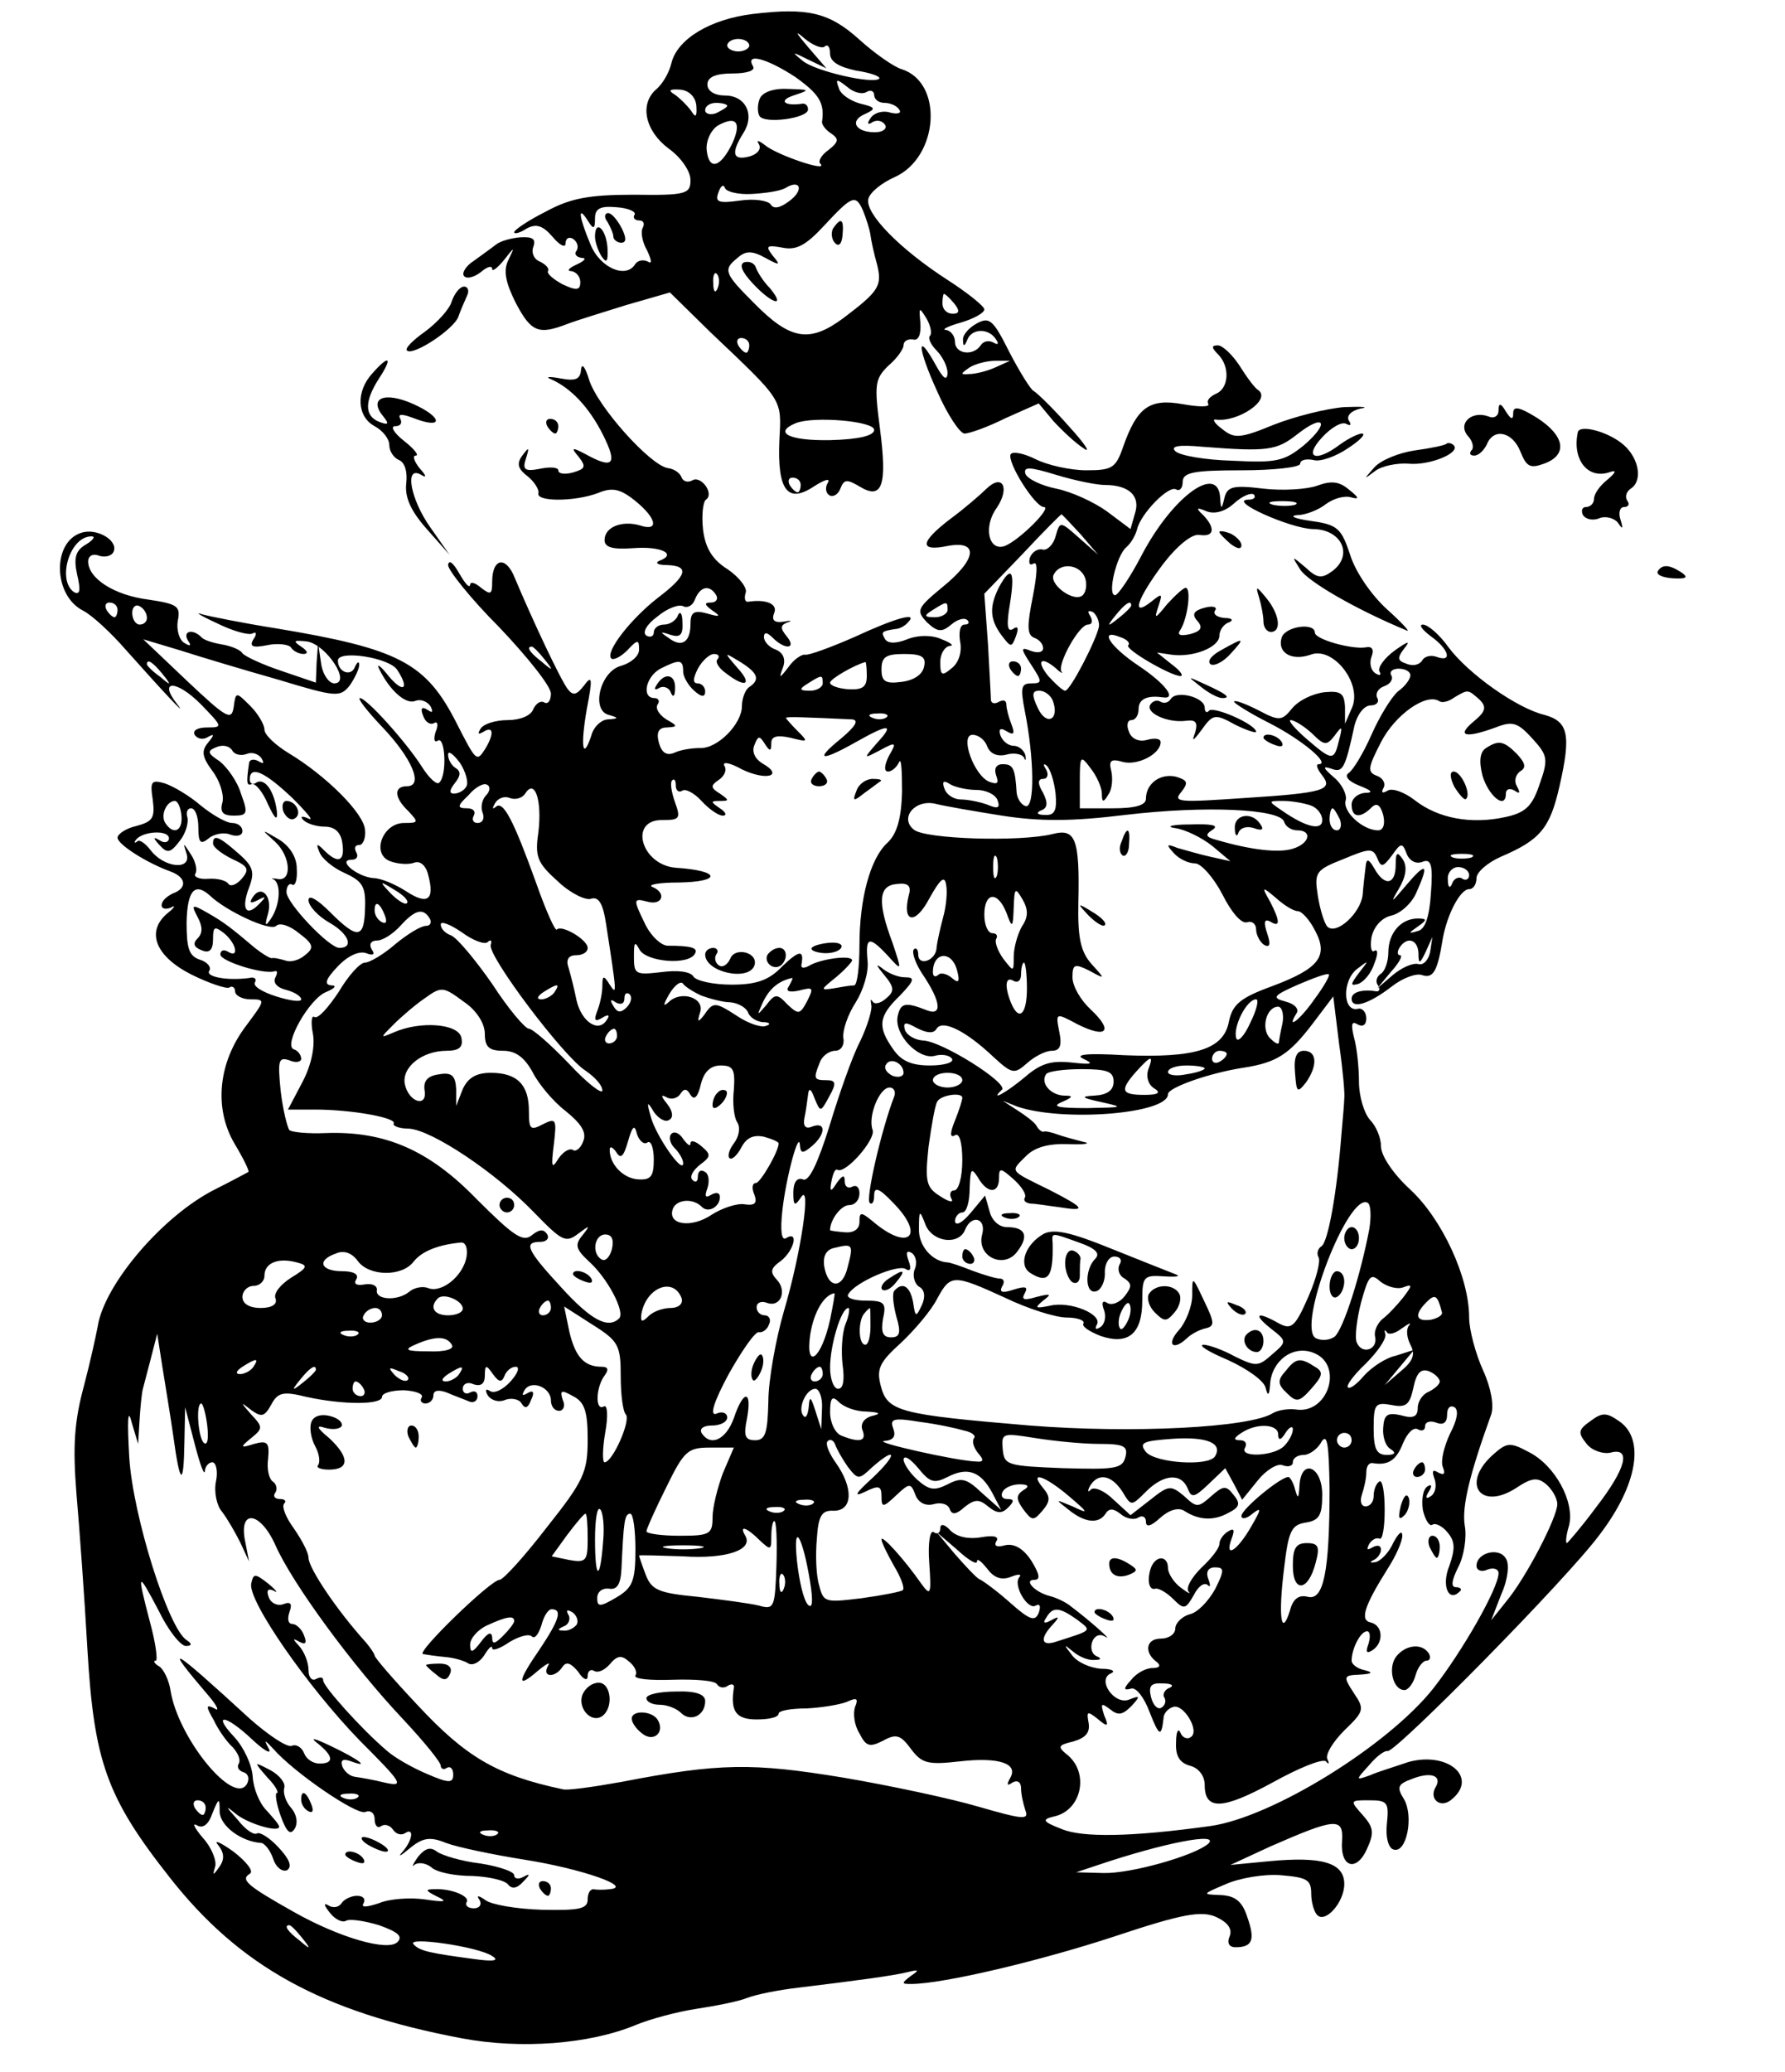 <?xml version="1.0" standalone="no"?>
<!DOCTYPE svg PUBLIC "-//W3C//DTD SVG 20010904//EN"
 "http://www.w3.org/TR/2001/REC-SVG-20010904/DTD/svg10.dtd">
<svg version="1.0" xmlns="http://www.w3.org/2000/svg"
 width="243pt" height="282pt" viewBox="0 0 243 282"
 preserveAspectRatio="xMidYMid meet">

<g transform="translate(0,282) scale(0.1,-0.1)"
fill="#000000" stroke="none">
<path d="M1025 2801 c-58 -7 -103 -34 -111 -67 -3 -13 -12 -28 -20 -35 -24
-20 -16 -57 16 -81 17 -12 30 -31 30 -43 0 -19 -6 -21 -77 -20 -62 0 -87 -5
-120 -23 -24 -12 -43 -25 -43 -28 0 -3 8 -1 17 5 13 7 22 4 35 -11 10 -12 18
-16 18 -9 0 7 5 9 10 6 6 -4 8 -11 5 -16 -4 -5 0 -9 7 -10 7 0 4 -4 -7 -9 -11
-5 -14 -9 -7 -9 6 -1 12 -7 12 -15 0 -11 -5 -12 -24 -3 -13 7 -22 15 -20 18 2
4 -3 9 -11 13 -8 3 -12 12 -9 20 4 11 -1 14 -18 13 -12 -1 -27 -5 -33 -10 -5
-4 -19 -14 -30 -22 -11 -7 -17 -17 -13 -21 4 -4 14 -1 23 6 8 7 15 9 15 4 0
-4 7 1 16 12 15 19 15 19 6 0 -7 -14 -4 -30 10 -58 21 -40 31 -44 70 -29 13 5
49 16 81 26 l59 17 55 -54 c100 -95 97 -90 94 -147 -3 -68 11 -87 47 -63 14 9
23 12 19 5 -4 -6 -3 -14 2 -17 5 -3 12 1 15 9 5 13 9 13 26 3 31 -19 38 1 28
78 -8 61 -7 68 11 86 12 10 21 23 21 28 0 6 6 9 13 8 7 -2 11 6 10 22 -2 22
-2 23 8 7 6 -10 8 -21 5 -24 -3 -3 1 -12 9 -20 8 -8 15 -22 15 -31 -1 -11 -6
-7 -16 11 -27 49 -25 23 2 -36 14 -32 31 -57 37 -57 7 0 32 9 56 21 l45 20 20
-24 c12 -13 30 -30 41 -37 11 -8 2 6 -20 30 -22 25 -44 46 -48 48 -4 2 -19 26
-33 53 -22 44 -27 48 -44 39 -11 -6 -20 -16 -19 -23 0 -9 2 -9 6 1 6 15 29 16
39 0 4 -6 3 -8 -4 -4 -6 3 -13 2 -17 -4 -10 -15 -35 -12 -35 5 0 8 -6 15 -12
16 -7 0 2 5 20 10 17 5 32 13 32 18 0 4 -22 22 -50 40 -65 42 -112 90 -108
110 2 9 18 22 36 30 60 27 67 129 9 147 -10 3 -36 21 -57 40 -41 37 -70 44
-145 35z m98 -44 c4 3 7 -1 7 -10 0 -11 12 -18 35 -23 20 -3 34 -8 32 -11 -8
-8 -87 10 -104 24 -16 13 -15 13 7 2 l25 -12 -25 29 c-17 20 -19 24 -4 11 11
-9 24 -14 27 -10z m-103 1 c0 -4 -7 -8 -15 -8 -8 0 -15 4 -15 8 0 5 7 9 15 9
8 0 15 -4 15 -9z m63 -43 c32 -23 40 -35 36 -61 0 -4 5 -11 13 -16 10 -7 10
-11 -4 -22 -10 -7 -15 -16 -11 -19 11 -12 -59 12 -75 25 -9 7 -13 8 -9 2 4 -7
-2 -14 -13 -17 -23 -6 -25 5 -8 32 16 25 3 51 -25 51 -14 0 -24 6 -24 15 0 10
11 15 34 15 20 0 32 4 28 10 -11 19 20 10 58 -15z m97 -20 c5 3 10 1 10 -4 0
-6 6 -11 14 -11 8 0 17 -4 20 -9 4 -5 -2 -7 -13 -4 -10 3 -22 -1 -26 -8 -5 -7
-4 -10 3 -5 6 3 13 2 17 -4 3 -5 -3 -10 -14 -10 -27 0 -35 16 -13 25 15 7 14
9 -7 14 -14 4 -27 13 -29 21 -5 13 -3 13 11 2 9 -8 21 -11 27 -7z m-232 -19
c1 -15 -1 -17 -7 -7 -5 7 -15 17 -22 22 -10 6 -8 8 7 7 12 -1 21 -10 22 -22z
m42 0 c0 -2 -7 -6 -15 -10 -8 -3 -15 -1 -15 4 0 6 7 10 15 10 8 0 15 -2 15 -4z
m7 -51 c-16 -33 -32 -38 -35 -9 -1 13 6 27 15 33 25 14 33 5 20 -24z m26 -69
c19 1 39 4 46 8 21 13 26 -3 5 -18 -12 -9 -21 -11 -25 -4 -4 5 -22 8 -42 5
-29 -4 -34 -2 -29 11 3 9 7 12 9 6 2 -5 18 -9 36 -8z m152 -23 c4 -10 9 -25
10 -33 1 -8 5 -26 9 -40 7 -29 3 -36 -46 -73 -46 -34 -72 -30 -122 21 -40 40
-42 45 -22 61 11 10 20 10 38 0 20 -11 21 -10 10 3 -10 13 -9 15 13 11 19 -4
32 3 57 30 38 41 43 43 53 20z m-311 -5 c-3 -4 0 -8 6 -8 6 0 8 -4 5 -10 -3
-5 -1 -19 6 -31 6 -13 7 -19 1 -15 -6 3 -13 2 -17 -3 -12 -21 -48 -6 -61 26
-16 38 -18 55 -4 33 8 -13 10 -12 10 3 0 13 7 17 29 15 16 -1 27 -6 25 -10z
m113 -100 c-3 -8 -6 -5 -6 6 -1 11 2 17 5 13 3 -3 4 -12 1 -19z m322 -21 c8
-10 7 -14 -2 -14 -8 0 -14 6 -14 14 0 7 1 13 2 13 2 0 8 -6 14 -13z m-279 -57
c0 -5 -2 -10 -4 -10 -3 0 -8 5 -11 10 -3 6 -1 10 4 10 6 0 11 -4 11 -10z m335
-30 c-11 -5 -27 -9 -35 -9 -13 -1 -13 0 0 9 8 5 24 9 35 9 l20 0 -20 -9z
m-165 -85 c0 -8 -21 -13 -60 -14 -55 -1 -78 10 -47 23 24 10 107 3 107 -9z
m-100 -75 c0 -5 -2 -10 -4 -10 -3 0 -8 5 -11 10 -3 6 -1 10 4 10 6 0 11 -4 11
-10z"/>
<path d="M1034 2685 c-3 -8 -3 -18 0 -23 7 -11 66 -3 66 9 0 5 -3 8 -7 8 -25
-4 -34 4 -13 11 24 8 23 8 -8 9 -20 1 -35 -5 -38 -14z"/>
<path d="M1134 2509 c-3 -6 -2 -15 3 -20 5 -5 9 -1 10 11 2 22 -2 25 -13 9z"/>
<path d="M1013 2463 c-7 -3 -3 -13 12 -29 25 -27 46 -34 23 -6 -9 9 -17 22
-19 28 -2 6 -9 9 -16 7z"/>
<path d="M827 2518 c4 -7 8 -16 8 -20 0 -7 14 -12 16 -5 2 9 -15 37 -23 37 -5
0 -6 -6 -1 -12z"/>
<path d="M810 2498 c0 -7 4 -19 9 -27 7 -10 9 -7 8 12 -2 26 -17 39 -17 15z"/>
<path d="M615 2410 c-3 -11 -20 -29 -36 -41 -17 -12 -28 -23 -25 -26 8 -8 64
29 70 46 3 9 9 22 12 29 3 6 1 12 -4 12 -6 0 -13 -9 -17 -20z"/>
<path d="M1658 2338 c17 -17 15 -47 -3 -54 -8 -4 -13 -9 -10 -14 2 -4 -13 -4
-35 0 -45 8 -62 -4 -81 -58 -10 -29 -15 -32 -50 -32 -22 0 -53 7 -69 15 -16 8
-31 11 -34 7 -6 -10 33 -72 45 -72 12 0 -33 -45 -53 -53 -22 -8 -30 26 -11 52
18 27 8 47 -14 26 -8 -8 -30 -27 -49 -41 -42 -32 -43 -45 -4 -37 43 8 40 -18
-7 -56 -35 -29 -36 -32 -21 -48 14 -13 20 -14 33 -3 8 7 18 10 22 6 3 -3 2 -6
-4 -6 -6 0 -8 -10 -6 -23 3 -14 -2 -29 -11 -36 -14 -12 -16 -10 -16 8 0 11 6
21 13 22 6 0 2 4 -11 9 -13 6 -32 6 -47 0 -15 -6 -26 -6 -30 0 -6 10 -5 11 14
14 5 0 13 4 17 9 15 15 -17 6 -73 -20 -32 -14 -62 -25 -67 -24 -4 1 -15 -6
-22 -16 -13 -17 -14 -17 -8 -1 4 11 0 20 -10 24 -9 3 -16 11 -16 17 0 7 4 7
12 -1 17 -17 33 -15 19 2 -9 11 -9 15 1 19 7 2 5 3 -5 1 -13 -2 -17 2 -13 12
5 12 -11 19 -36 15 -4 0 -5 5 -3 12 3 6 -8 21 -24 32 -21 13 -31 29 -34 55 -2
19 0 37 4 40 12 8 -7 34 -19 26 -6 -3 -12 -1 -14 4 -2 6 -10 12 -19 13 -24 4
-95 83 -107 120 -5 17 -10 24 -11 14 -1 -13 -7 -16 -28 -12 -16 3 -21 2 -13
-1 27 -12 52 -38 71 -76 20 -40 14 -47 -24 -26 -19 10 -20 9 -9 -4 10 -13 9
-16 -8 -21 -11 -3 -20 -2 -20 3 0 4 -11 5 -25 2 -21 -4 -24 -1 -19 14 5 16 4
16 -5 4 -8 -11 -6 -18 7 -28 9 -7 16 -18 15 -23 -4 -12 49 -12 81 0 19 8 30 6
50 -10 30 -24 34 -43 7 -34 -24 7 -48 -2 -48 -20 0 -10 11 -13 39 -11 38 3 60
-8 36 -17 -7 -3 -3 -6 10 -6 31 -1 28 -14 -13 -45 -37 -29 -71 -73 -63 -82 3
-3 13 2 22 11 14 15 16 15 16 1 0 -9 -11 -18 -24 -22 -29 -7 -42 -61 -17 -67
14 -4 13 -5 -1 -6 -9 0 -20 -10 -23 -22 -12 -36 -15 -14 -6 37 8 41 7 46 -4
31 -10 -13 -15 -14 -22 -5 -10 13 -48 94 -72 151 -12 31 -31 28 -31 -5 0 -17
-2 -18 -15 -8 -8 7 -15 9 -15 4 -1 -5 -7 2 -15 16 -8 14 -14 19 -15 11 0 -7
31 -46 70 -85 38 -40 70 -80 70 -90 0 -9 -4 -15 -9 -12 -5 3 -11 -1 -15 -9 -3
-9 -18 -15 -35 -15 -16 0 -33 -5 -37 -12 -4 -7 -3 -8 4 -4 14 9 15 -3 2 -24
-11 -17 -12 -16 -38 35 -42 83 -78 102 -247 130 -44 7 -89 16 -100 19 -11 4
-2 -2 20 -12 22 -11 44 -17 49 -14 5 3 6 -1 1 -8 -6 -10 -1 -12 19 -8 14 3 29
1 32 -3 3 -5 11 -9 17 -9 7 0 6 4 -3 10 -12 8 -10 9 8 7 26 -4 61 -57 37 -57
-7 0 -16 12 -18 28 l-4 27 -2 -27 -1 -27 -47 16 c-27 9 -50 20 -53 24 -3 5
-16 10 -28 12 -12 2 -25 6 -28 10 -12 12 -26 8 -18 -5 5 -7 3 -8 -5 -3 -7 4
-11 18 -9 30 4 20 0 23 -40 29 -47 6 -82 29 -82 52 0 7 6 11 14 8 8 -3 17 -1
20 4 9 15 -21 34 -43 27 -40 -12 -39 -85 2 -106 12 -6 38 -30 58 -53 49 -55
87 -96 70 -74 -26 33 -1 33 32 0 30 -31 31 -32 9 -32 -13 0 -20 -4 -17 -10 4
-6 12 -7 18 -3 9 5 9 3 0 -8 -9 -11 -8 -19 6 -38 10 -13 16 -32 14 -42 -4 -14
0 -19 15 -19 19 0 20 3 10 30 -5 17 -19 36 -29 44 -17 11 -17 14 -5 19 9 4 18
2 22 -4 3 -6 12 -8 20 -5 7 3 16 0 20 -6 4 -7 3 -8 -4 -4 -7 4 -13 2 -13 -3
-4 -27 -3 -31 4 -28 5 1 15 -11 22 -28 9 -19 13 -23 12 -10 -3 27 -16 47 -28
40 -5 -4 -9 -1 -9 4 0 20 20 11 58 -25 20 -20 30 -32 22 -28 -9 4 -12 3 -7 -2
5 -5 18 -9 29 -9 14 0 22 -8 24 -22 4 -26 -6 -29 -25 -10 -10 10 -11 9 -6 -3
3 -8 18 -21 34 -28 24 -11 29 -18 28 -47 -1 -43 -10 -44 -48 -6 -17 17 -29 24
-29 16 0 -8 13 -22 29 -31 26 -15 33 -34 13 -34 -14 0 -72 61 -72 76 0 8 4 13
8 10 4 -2 7 7 6 22 0 16 -10 31 -25 40 -24 14 -24 14 -4 -4 21 -20 23 -55 2
-50 -7 1 -9 1 -4 -1 10 -7 8 -35 -4 -53 -8 -12 -9 -10 -4 7 6 23 -9 40 -21 22
-5 -8 -3 -9 7 -4 11 6 12 5 2 -5 -18 -19 -25 -7 -14 22 8 21 6 29 -15 47 -26
23 -34 26 -34 13 0 -5 12 -14 26 -21 22 -10 24 -14 13 -27 -7 -8 -15 -11 -18
-7 -3 5 -16 8 -28 7 -12 -1 -20 3 -17 7 3 5 0 17 -6 26 -11 17 -11 17 -6 1 7
-23 -31 -19 -49 5 -7 9 -15 15 -18 12 -4 -3 -5 -2 -2 2 9 12 45 14 45 2 0 -5
-6 -7 -12 -3 -10 6 -10 4 -1 -6 11 -12 15 -11 28 6 8 10 12 25 10 32 -2 6 0
12 5 12 6 0 10 -12 10 -26 0 -21 3 -24 14 -15 7 6 21 9 30 5 9 -3 16 -1 16 5
0 6 -6 11 -14 11 -8 0 -27 11 -43 24 -15 13 -37 26 -49 30 -18 5 -20 3 -16
-23 3 -24 0 -29 -22 -35 -14 -3 -26 -11 -26 -16 0 -9 39 -34 72 -46 22 -8 23
-23 3 -30 -8 -4 -15 -10 -15 -16 0 -5 6 -6 13 -3 6 4 5 0 -4 -7 -31 -25 -18
-59 31 -84 24 -12 48 -20 52 -18 4 3 8 0 8 -5 0 -6 10 -11 21 -11 21 0 20 -1
-6 -36 -38 -50 -44 -112 -16 -160 12 -20 21 -38 19 -39 -2 -1 -22 -12 -46 -24
-71 -36 -150 -129 -159 -186 -2 -11 -10 -48 -19 -82 -13 -48 -15 -82 -10 -145
4 -46 11 -141 15 -213 9 -152 26 -201 112 -310 95 -121 207 -183 398 -219 80
-15 173 -8 236 18 19 8 56 18 82 22 26 4 58 10 70 15 13 5 44 11 70 14 82 10
127 16 148 21 16 4 17 3 5 -5 -13 -10 -13 -11 0 -11 44 0 178 32 278 65 93 31
118 35 138 26 15 -7 22 -16 18 -26 -4 -9 -1 -15 8 -15 23 0 27 10 16 41 -7 22
-17 29 -36 30 -26 1 -26 1 7 15 18 8 52 14 75 12 35 -3 41 -6 41 -25 0 -12 4
-25 8 -29 11 -12 37 17 37 42 0 29 -30 38 -103 31 l-52 -5 54 25 c89 39 100
40 98 8 -3 -37 20 -43 34 -11 10 22 9 29 -6 46 -18 20 -17 20 9 20 25 0 27 -3
24 -32 -2 -18 2 -33 9 -35 18 -6 28 46 14 69 -10 16 -8 20 11 27 25 10 41 5
33 -10 -11 -17 6 -31 21 -18 37 30 -5 66 -59 51 -17 -6 -41 -13 -52 -18 -20
-7 -20 -7 -1 14 10 12 21 20 25 19 10 -3 245 235 289 295 51 67 62 130 26 154
-17 12 -23 12 -39 0 -17 -12 -17 -16 -5 -31 7 -9 22 -14 32 -12 29 8 22 -21
-19 -74 -20 -27 -39 -49 -40 -49 -2 0 -1 11 3 24 8 32 -19 82 -55 100 -26 14
-30 13 -50 -5 -42 -39 -15 -75 33 -44 21 14 29 15 41 5 8 -7 15 -19 15 -27 0
-18 -43 -101 -70 -133 l-20 -25 14 36 c9 20 11 41 6 48 -9 16 -40 8 -40 -10 0
-6 7 -9 15 -5 8 3 15 1 15 -5 0 -20 -49 -106 -89 -157 -62 -78 -219 -175 -303
-187 -108 -15 -175 -16 -203 -4 -26 10 -27 13 -10 17 37 8 48 58 19 83 -15 12
-14 14 7 19 17 5 23 12 21 25 -3 16 -2 17 12 6 14 -12 16 -11 9 5 -5 16 -4 17
8 8 11 -9 17 -8 29 4 13 14 12 15 -3 9 -20 -8 -45 28 -24 36 6 3 0 6 -14 6
-15 1 -33 9 -40 19 -11 14 -11 15 1 5 8 -7 21 -13 30 -12 9 0 10 2 3 5 -7 3
-9 12 -6 20 3 8 10 11 17 7 14 -9 -21 22 -45 40 -8 7 -22 13 -30 15 -20 5 -36
22 -21 22 9 0 7 8 -4 26 -11 17 -24 24 -36 21 -11 -3 -15 -1 -12 5 5 7 -3 9
-20 6 -16 -3 -33 0 -42 9 -8 9 -14 10 -14 3 0 -6 -4 -9 -9 -5 -5 3 -8 -15 -6
-42 3 -43 2 -46 -11 -28 -23 33 -54 67 -54 60 0 -4 8 -20 17 -36 9 -15 15 -30
12 -33 -2 -2 -27 -7 -56 -11 -50 -6 -52 -6 -58 18 -4 13 -5 41 -3 63 2 32 7
39 23 38 26 0 27 31 3 65 -10 14 -15 27 -11 30 3 3 8 1 10 -5 2 -6 10 -20 17
-30 14 -18 15 -18 33 -1 34 30 35 18 1 -14 -24 -22 -27 -27 -10 -19 18 9 22 8
22 -6 0 -16 2 -16 20 1 18 17 20 17 26 1 4 -11 14 -16 25 -13 10 3 20 0 22 -7
3 -8 9 -7 20 3 14 11 20 11 32 1 12 -10 19 -10 27 -2 9 9 9 12 -1 12 -7 0 -9
5 -6 10 3 6 14 10 23 10 12 0 14 -3 5 -8 -10 -7 -10 -12 0 -26 12 -16 14 -16
26 -2 11 13 11 19 1 31 -20 24 2 17 35 -11 27 -23 28 -25 5 -14 -24 10 -24 10
-6 -4 23 -19 42 -20 51 -6 5 8 11 7 20 0 8 -7 19 -9 25 -5 5 3 10 1 10 -6 0
-8 7 -6 19 5 12 11 25 15 33 10 20 -13 40 -14 60 -3 16 8 17 13 7 25 -10 13
-14 12 -30 -2 -18 -16 -20 -16 -37 0 -18 15 -21 15 -46 -5 l-27 -21 -23 21
c-12 12 -26 18 -31 14 -4 -5 -5 -2 -1 5 11 18 29 15 44 -8 12 -20 12 -20 32 0
24 24 48 26 57 4 5 -13 9 -12 28 6 l23 22 12 -22 11 -21 21 26 c11 14 27 24
34 21 8 -3 14 -1 14 4 0 6 7 10 15 10 7 0 19 8 24 18 8 12 10 -4 11 -63 0
-114 -8 -154 -30 -148 -12 3 -20 -3 -24 -19 -12 -38 -16 -7 -8 57 6 52 10 60
30 63 18 3 22 10 22 38 0 39 -29 50 -31 12 -1 -17 -2 -19 -6 -5 -2 9 -7 17 -9
17 -11 0 -64 -44 -64 -53 0 -5 7 -4 15 3 13 10 12 6 -2 -18 -19 -33 -37 -44
-26 -15 4 11 3 14 -5 9 -7 -4 -12 -12 -12 -17 0 -6 -11 -20 -25 -33 -13 -13
-21 -27 -17 -32 4 -4 -1 -2 -10 5 -10 7 -18 20 -18 27 0 17 -16 18 -23 1 -6
-17 -3 -32 6 -29 4 1 15 -5 24 -14 15 -15 17 -14 28 5 6 12 14 18 19 14 4 -4
4 0 1 8 -4 10 0 16 9 16 13 0 13 -4 0 -30 -9 -16 -24 -32 -35 -34 -10 -3 -19
-12 -19 -19 0 -8 -9 -14 -20 -14 -20 0 -23 -19 -5 -32 6 -5 3 -8 -6 -8 -9 0
-22 -7 -29 -16 -11 -12 -11 -15 0 -12 7 2 18 -13 25 -32 13 -33 16 -35 19 -8
0 6 6 13 13 15 14 5 37 -33 24 -41 -5 -4 -12 0 -14 6 -3 7 -6 1 -6 -13 -1 -19
5 -28 19 -32 12 -3 20 -14 20 -26 0 -35 24 -34 92 3 36 20 68 33 73 29 4 -5 5
-3 2 3 -3 6 7 23 23 39 27 26 28 29 13 51 -15 23 -14 24 8 25 17 1 19 3 7 6
-10 2 -18 8 -18 13 0 16 12 40 21 40 4 0 5 -7 2 -17 -4 -11 -3 -14 5 -9 16 10
15 34 -2 38 -15 3 -9 22 23 73 11 17 20 37 20 45 0 8 -5 4 -12 -9 -6 -14 -18
-26 -25 -27 -7 -1 -8 0 -2 3 5 2 10 9 10 14 0 6 -5 7 -12 3 -7 -4 -8 -3 -4 5
4 6 10 9 14 7 4 -2 7 15 7 39 0 24 -3 41 -7 39 -5 -3 -8 -12 -8 -20 0 -8 -5
-14 -11 -14 -6 0 -8 7 -5 16 3 9 6 22 6 30 0 8 3 13 8 13 22 -4 33 4 42 27 6
14 14 22 20 19 5 -3 10 -2 10 4 0 6 7 8 15 5 10 -4 15 0 15 11 0 9 4 13 10 10
6 -4 4 -17 -6 -36 -8 -17 -13 -37 -10 -45 4 -10 2 -12 -6 -8 -8 5 -9 2 -5 -9
3 -9 1 -19 -5 -23 -7 -5 -8 -2 -3 6 5 8 4 11 -2 7 -6 -4 -8 -18 -6 -32 3 -13
9 -23 13 -20 4 3 14 -2 21 -11 10 -12 10 -22 2 -45 -11 -27 -1 -50 14 -35 4 3
1 6 -5 6 -7 0 -6 9 3 27 8 15 12 41 9 57 -4 25 6 68 36 151 4 12 0 36 -11 60
-10 22 -19 55 -19 72 0 55 -37 134 -80 174 -23 21 -40 46 -40 59 0 12 -7 28
-15 36 -8 9 -15 32 -15 52 0 20 -3 48 -7 61 -4 17 -3 22 5 17 7 -4 12 -1 12 8
0 9 -6 15 -12 13 -20 -4 -21 38 -1 54 17 13 17 13 3 -5 -12 -16 -12 -18 -1
-15 8 3 18 15 22 28 5 12 5 20 0 17 -4 -3 -6 5 -4 18 3 15 14 27 27 30 13 3
28 17 34 31 18 40 14 43 -14 10 -20 -24 -22 -25 -10 -5 10 17 12 30 6 40 -8
12 -10 10 -10 -7 0 -27 -15 -30 -29 -5 -8 14 -11 14 -12 2 -1 -8 -3 -25 -4
-38 -3 -25 -36 -55 -48 -43 -4 4 -10 23 -13 42 -5 32 -3 35 35 50 36 15 40 15
46 1 5 -13 8 -12 20 4 12 17 14 18 20 2 4 -10 13 -14 21 -11 12 5 15 -3 12
-42 -2 -33 -8 -50 -18 -52 -13 -4 -13 -3 0 6 13 9 13 11 0 11 -23 0 -40 -20
-40 -46 0 -13 -5 -26 -10 -29 -6 -4 -8 -11 -4 -16 3 -5 2 -9 -3 -8 -18 3 -33
-1 -33 -10 0 -15 24 -7 54 16 15 12 34 19 42 16 15 -5 21 5 28 49 6 34 24 68
36 68 6 0 10 7 10 15 0 8 15 21 33 29 54 23 67 39 80 96 16 70 12 88 -20 97
-38 9 -104 56 -131 92 -12 17 -28 31 -35 31 -6 0 -1 -7 11 -16 24 -17 30 -36
8 -28 -8 3 -17 1 -20 -5 -4 -6 -13 -8 -22 -4 -12 4 -12 8 -2 21 9 11 4 9 -13
-3 -15 -11 -24 -24 -21 -29 3 -5 0 -6 -6 -2 -6 4 -8 14 -5 22 4 10 1 15 -8 13
-19 -3 -69 11 -69 20 0 14 -39 9 -45 -6 -7 -21 13 -33 39 -24 30 12 70 -38 57
-71 l-10 -23 0 23 c-1 19 -6 22 -28 20 -16 -2 -35 -11 -44 -22 -14 -17 -17
-18 -47 -2 -18 9 -32 14 -32 11 0 -2 22 -16 48 -29 45 -23 84 -56 67 -56 -4 0
-2 -6 4 -14 17 -21 5 -25 -105 -32 -88 -6 -98 -6 -86 8 10 13 9 16 -7 21 -21
5 -41 -9 -41 -30 0 -9 -15 -13 -45 -13 l-45 0 0 37 c0 35 1 36 15 17 8 -10 15
-26 15 -34 0 -12 2 -13 9 -1 5 7 6 21 4 31 -4 15 -1 18 16 13 20 -5 51 11 51
27 0 5 -8 6 -19 3 -11 -3 -21 2 -24 11 -4 9 -2 16 3 16 6 0 10 7 10 15 0 14
12 19 33 16 20 -3 3 19 -33 43 -39 26 -55 51 -25 39 9 -3 14 -8 11 -11 -6 -5
58 -42 71 -42 5 0 -1 8 -12 16 l-20 16 20 -3 c29 -4 65 10 65 26 0 7 6 16 13
18 7 3 4 6 -6 6 -10 1 -16 5 -13 10 4 5 -3 7 -14 4 -15 -4 -18 -9 -10 -18 8
-9 5 -14 -10 -18 -14 -3 -18 -1 -13 6 10 16 15 57 7 57 -3 0 -14 -10 -25 -22
-17 -21 -18 -21 -12 -3 6 18 5 18 -10 6 -28 -22 -19 4 16 51 20 26 40 42 50
40 20 -3 22 9 5 27 -11 10 -9 11 5 5 11 -4 25 0 37 11 11 10 23 15 27 12 3 -4
0 -7 -8 -7 -28 -1 57 -39 88 -40 39 0 56 -35 27 -57 -15 -11 -21 -10 -37 5
-19 16 -19 16 -7 -3 10 -16 75 -54 145 -83 6 -3 -7 11 -27 29 -21 19 -43 51
-50 74 -12 36 -17 41 -53 46 -22 3 -31 7 -19 8 11 0 29 7 39 15 11 8 26 12 35
9 11 -3 10 0 -4 11 -13 11 -24 12 -43 5 -14 -5 -47 -7 -73 -4 -41 5 -49 3 -53
-12 -4 -17 -5 -17 -6 0 -3 46 -64 2 -106 -77 -16 -31 -33 -56 -37 -56 -11 0 2
54 15 65 7 6 13 17 15 25 5 21 43 60 53 54 5 -3 9 2 9 10 0 13 14 16 80 16 44
0 80 4 80 9 0 5 8 7 18 5 9 -3 31 5 47 16 17 11 25 20 19 20 -5 0 -19 -7 -30
-15 -33 -25 -50 -18 -24 10 12 13 27 22 33 18 6 -3 7 -1 3 5 -3 6 3 13 16 16
13 2 3 3 -22 2 -25 -2 -68 -13 -96 -24 -46 -19 -54 -19 -70 -6 -11 8 -14 14
-9 13 30 -4 76 27 58 40 -5 3 -16 18 -26 34 -10 15 -23 27 -29 27 -9 0 -9 -3
0 -12z m117 -124 c-27 -22 -38 -24 -97 -21 -37 1 -72 7 -78 13 -7 7 5 9 37 6
89 -7 101 -5 129 17 37 29 45 16 9 -15z m-271 -54 c33 0 49 -15 41 -39 l-6
-21 -32 24 c-18 13 -49 27 -69 31 -20 4 -39 13 -42 20 -3 10 5 10 41 -1 26 -8
56 -14 67 -14z m259 -27 c-7 -2 -21 -2 -30 0 -10 3 -4 5 12 5 17 0 24 -2 18
-5z m-292 -40 l24 -28 -26 23 c-26 23 -26 23 -32 2 -3 -11 -11 -19 -17 -18 -7
2 -15 -3 -18 -11 -2 -8 0 -11 5 -8 6 4 5 -14 -1 -45 -8 -40 -8 -52 2 -56 6 -2
12 -8 12 -14 0 -6 -7 -7 -16 -4 -15 6 -15 4 0 -19 15 -23 15 -25 0 -25 -14 0
-15 -6 -9 -37 13 -65 14 -134 1 -130 -6 2 -11 10 -12 18 -2 34 -5 39 -19 39
-9 0 -12 -6 -9 -15 4 -11 2 -13 -9 -9 -21 8 -41 64 -23 64 8 0 17 -7 20 -16 4
-10 14 -14 26 -11 10 3 21 1 24 -4 2 -5 3 -4 2 3 -2 7 -9 13 -16 13 -7 0 -15
6 -18 14 -3 9 0 11 8 6 10 -6 12 -4 7 9 -4 10 -7 22 -7 27 0 6 -4 7 -10 4 -5
-3 -10 -3 -11 2 0 4 -2 39 -4 76 l-5 69 52 54 c28 30 52 54 53 54 1 0 12 -12
26 -27z m-1354 -14 c-14 -8 -17 -18 -12 -41 5 -21 4 -28 -4 -24 -24 16 -6 77
24 76 5 0 2 -5 -8 -11z m1360 -45 c3 -8 2 -19 -3 -24 -12 -11 -48 16 -39 29 9
16 35 13 42 -5z m-502 -24 c3 -5 0 -10 -7 -10 -10 0 -9 -3 2 -11 12 -8 10 -9
-7 -4 -18 5 -23 2 -23 -14 0 -25 -12 -33 -30 -19 -12 8 -12 9 3 4 13 -4 17 0
16 17 0 12 -3 16 -6 10 -2 -7 -11 -13 -19 -13 -8 0 -14 -5 -14 -11 0 -5 -5 -7
-10 -4 -6 4 0 15 15 26 13 11 29 17 35 14 6 -3 13 1 16 9 7 18 20 21 29 6z
m-815 -20 c0 -5 -2 -10 -4 -10 -3 0 -8 5 -11 10 -3 6 -1 10 4 10 6 0 11 -4 11
-10z m40 -11 c0 -5 -4 -9 -10 -9 -5 0 -10 7 -10 16 0 8 5 12 10 9 6 -3 10 -10
10 -16z m1090 11 c0 -5 -8 -10 -17 -10 -15 0 -16 2 -3 10 19 12 20 12 20 0z
m250 6 c0 -2 -8 -10 -17 -17 -16 -13 -17 -12 -4 4 13 16 21 21 21 13z m-44
-29 c-4 -19 -39 -87 -46 -87 -3 0 -13 9 -23 20 -17 21 -10 28 11 10 6 -6 10
-7 7 -4 -6 10 24 64 36 64 6 0 7 5 3 12 -4 6 -3 8 4 5 5 -4 9 -13 8 -20z
m-1117 -72 c79 -24 84 -24 97 -8 7 10 13 23 13 28 0 6 -3 4 -6 -3 -5 -13 -23
-7 -23 9 0 15 71 4 81 -13 17 -26 8 -32 -12 -8 -11 14 -17 18 -13 10 14 -29
36 -49 49 -44 7 3 16 0 21 -7 4 -8 3 -10 -4 -5 -8 5 -10 2 -6 -8 3 -9 10 -13
15 -10 5 3 6 -3 2 -12 -3 -10 -2 -15 3 -12 10 7 13 -47 2 -57 -3 -4 -14 6 -24
22 -21 33 -75 93 -84 93 -4 0 10 -18 30 -39 41 -43 57 -81 34 -81 -18 0 -18
-15 2 -34 14 -15 14 -16 -6 -16 -29 0 -45 -42 -19 -52 11 -4 25 -5 33 -2 8 3
16 -4 19 -17 9 -34 -1 -41 -30 -22 -14 9 -34 18 -45 18 -22 2 -50 25 -29 25 7
0 9 5 6 10 -3 6 -2 10 4 10 5 0 9 9 8 20 -1 23 -54 75 -104 105 -18 11 -33 25
-33 32 0 7 -9 22 -19 32 -20 20 -20 20 -23 -2 -3 -18 -10 -14 -63 36 l-60 57
50 -15 c28 -9 88 -27 134 -40z m362 28 c13 -16 12 -17 -3 -4 -17 13 -22 21
-14 21 2 0 10 -8 17 -17z m236 0 c-4 -3 1 -12 11 -19 27 -21 37 -16 16 7 -19
22 -19 22 4 8 24 -15 27 -24 12 -34 -5 -3 -10 -15 -10 -26 0 -24 -33 -58 -57
-57 -10 0 -25 -2 -34 -6 -11 -5 -18 -1 -22 13 -4 15 0 21 11 21 15 1 15 2 -1
11 -9 6 -15 14 -12 20 4 5 1 9 -4 9 -18 0 -12 29 8 40 26 13 31 13 31 -4 0 -7
7 -19 15 -26 10 -9 15 -9 15 -1 0 6 -5 11 -10 11 -7 0 -7 6 0 20 6 11 16 20
22 20 6 0 8 -3 5 -7z m281 -10 c-2 -11 -14 -19 -31 -21 -22 -3 -27 1 -27 17 0
17 6 21 31 21 24 0 30 -4 27 -17z m-1037 -10 c13 -16 12 -17 -3 -4 -10 7 -18
15 -18 17 0 8 8 3 21 -13z m959 -3 c0 -15 -6 -19 -25 -18 -14 1 -25 5 -25 9 0
5 33 24 48 28 1 1 2 -8 2 -19z m740 1 c0 -5 -7 -15 -17 -22 -9 -8 -25 -34 -36
-59 -11 -25 -25 -48 -31 -52 -6 -4 -1 -11 14 -17 18 -7 20 -10 8 -10 -10 -1
-18 -8 -18 -16 0 -18 12 -19 27 -4 7 7 12 4 16 -10 3 -13 0 -21 -7 -21 -21 0
-49 26 -44 41 2 7 -5 22 -16 31 -15 13 -16 16 -4 12 16 -6 19 -1 32 59 4 15
13 27 22 27 8 0 12 5 9 10 -3 6 1 13 9 16 9 3 13 10 10 15 -3 5 2 9 10 9 9 0
16 -4 16 -9z m-800 -11 c0 -5 -8 -10 -17 -10 -15 0 -16 2 -3 10 19 12 20 12
20 0z m313 -23 c10 -26 -8 -36 -20 -11 -9 19 -8 24 2 24 7 0 15 -6 18 -13z
m581 1 c10 -10 9 -16 -8 -30 -24 -20 -11 -23 30 -8 23 9 30 7 50 -15 21 -23
22 -28 10 -62 -10 -30 -19 -39 -47 -45 -46 -10 -91 -2 -123 23 -14 11 -31 17
-37 13 -7 -4 -9 -3 -6 3 4 6 0 14 -8 17 -14 5 -13 11 5 46 19 37 61 67 79 56
4 -3 13 -1 21 5 19 11 18 11 34 -3z m-854 -27 c10 -1 4 -10 -15 -26 -37 -30
-28 -32 20 -5 46 26 53 25 29 -1 -19 -22 -19 -22 4 -10 22 12 23 11 12 -8 -6
-12 -7 -21 -1 -21 5 0 12 6 15 13 3 6 4 -12 4 -41 -1 -36 -7 -57 -20 -69 -23
-21 -38 -75 -38 -140 0 -29 -3 -53 -7 -54 -5 0 -17 -2 -28 -4 -19 -3 -18 -2 3
15 12 10 22 21 22 23 0 8 -43 2 -58 -7 -7 -4 -12 -4 -11 1 4 21 -3 20 -26 -2
-18 -19 -35 -25 -69 -25 -25 0 -48 5 -52 11 -4 7 -22 9 -44 6 -35 -4 -37 -3
-37 21 0 20 1 22 8 9 10 -16 66 -21 75 -5 5 8 -5 11 -37 11 -9 0 -24 14 -32
32 -15 31 -15 33 4 28 21 -6 27 12 7 20 -7 3 9 6 36 6 59 1 57 16 -3 20 -48 3
-66 66 -19 65 23 0 25 2 17 24 -5 14 -7 27 -4 30 3 3 5 0 5 -7 0 -7 4 -10 9
-7 4 3 16 -3 26 -14 10 -11 23 -20 29 -20 6 0 4 5 -4 10 -13 9 -13 10 0 10 13
0 13 1 0 10 -13 8 -13 11 -1 19 7 5 11 13 7 19 -3 6 8 4 24 -5 33 -16 58 -9
28 8 -10 6 -15 16 -11 25 5 13 7 13 14 2 7 -11 9 -11 9 1 0 9 8 11 26 7 24 -6
25 -6 10 9 -9 9 -16 17 -16 18 0 2 24 1 90 -2z m47 3 c-3 -3 -12 -4 -19 -1 -8
3 -5 6 6 6 11 1 17 -2 13 -5z m579 -22 c17 -17 20 -17 31 -3 10 14 11 13 6 -6
-7 -29 -9 -29 -45 2 -16 14 -25 25 -21 25 5 0 18 -8 29 -18z m-1151 -72 c-3
-6 -11 -10 -17 -10 -7 0 -6 5 1 14 8 10 9 16 1 21 -5 3 -10 11 -10 18 0 6 7 1
16 -11 8 -12 12 -27 9 -32z m802 -10 c2 -23 -1 -30 -15 -29 -10 0 -12 3 -5 6
9 3 10 10 3 24 -8 13 -7 19 0 19 6 0 8 6 4 13 -4 6 -4 9 1 5 5 -5 10 -21 12
-38z m-775 -2 c-6 -6 -8 -17 -5 -24 3 -8 0 -14 -7 -14 -6 0 -8 5 -5 10 3 6 -1
10 -9 10 -14 0 -14 3 2 18 9 11 21 17 25 14 5 -2 4 -9 -1 -14z m667 7 c13 0
26 -6 29 -14 4 -11 0 -12 -14 -6 -11 4 -27 7 -36 7 -9 0 -19 6 -22 14 -4 10
-2 13 7 7 6 -4 23 -8 36 -8z m-596 -57 c-5 -34 -2 -42 27 -68 17 -16 38 -26
45 -23 10 3 16 -7 20 -34 15 -97 15 -98 5 -83 -8 13 -10 13 -10 -2 0 -9 -3
-24 -7 -34 -5 -13 -3 -15 7 -9 8 5 11 4 6 -3 -11 -18 -34 -3 -41 26 -3 15 -8
35 -11 45 -4 11 0 17 10 17 9 0 16 4 16 10 0 11 -35 32 -42 25 -2 -3 -15 26
-28 63 -31 86 -45 113 -55 104 -5 -4 -5 -2 -1 5 4 7 13 10 20 7 8 -3 17 0 21
6 13 21 23 -9 18 -52z m-486 22 c2 -21 -11 -27 -22 -10 -7 11 2 30 13 30 4 0
8 -9 9 -20z m1117 0 c51 -8 95 -8 168 1 110 13 210 8 216 -9 2 -7 10 -12 18
-12 21 0 17 -18 -6 -25 -19 -6 -56 -2 -104 12 -15 4 -16 7 -5 14 9 6 -2 8 -31
7 -25 0 -34 -3 -20 -5 14 -2 36 -13 50 -24 l25 -21 -27 6 c-14 3 -34 9 -45 12
-15 6 -16 5 -5 -7 7 -8 20 -14 29 -14 8 0 25 -19 37 -42 12 -24 26 -41 34 -38
6 2 12 -2 12 -10 0 -7 5 -17 11 -21 8 -4 9 1 4 16 -5 15 -4 20 4 16 14 -9 14
0 0 27 -12 21 -11 21 8 5 11 -10 24 -18 30 -18 5 0 16 -12 23 -26 19 -35 6
-52 -58 -76 -44 -16 -54 -25 -59 -48 -7 -38 -45 -50 -143 -46 -50 3 -68 1 -55
-5 15 -7 11 -8 -16 -5 -28 3 -42 -1 -64 -20 -25 -21 -49 -34 -31 -17 9 9 -83
67 -108 67 -11 1 -21 7 -24 14 -3 11 0 12 16 3 14 -7 23 -8 27 -1 8 13 40 -3
77 -38 26 -24 29 -24 46 -9 10 9 25 17 34 17 11 0 14 7 10 26 -5 26 -5 26 25
10 40 -20 49 -9 18 20 -14 13 -25 32 -25 44 0 18 3 19 23 9 22 -12 22 -12 3 9
-15 17 -19 36 -18 84 2 87 -4 101 -35 93 -44 -11 -174 -7 -189 6 -20 16 2 42
30 35 12 -3 52 -10 90 -16z m420 14 c9 -3 16 -12 16 -20 0 -15 -22 -10 -55 13
-19 13 -19 13 2 13 12 0 28 -3 37 -6z m40 -19 c3 -8 1 -15 -4 -15 -6 0 -10 7
-10 15 0 8 2 15 4 15 2 0 6 -7 10 -15z m-467 -77 c-3 -7 -5 -2 -5 12 0 14 2
19 5 13 2 -7 2 -19 0 -25z m646 25 c-7 -2 -19 -2 -25 0 -7 3 -2 5 12 5 14 0
19 -2 13 -5z m-3 -24 c0 -5 -4 -8 -9 -5 -5 4 -12 0 -14 -6 -3 -8 -6 -6 -6 5
-1 9 6 17 14 17 8 0 15 -5 15 -11z m-716 -57 c-4 -15 -8 -33 -9 -41 0 -18 -25
-27 -25 -10 0 7 -3 10 -6 7 -3 -4 2 -19 12 -34 25 -37 27 -57 6 -49 -30 12
-36 10 -40 -8 -5 -25 28 -59 50 -54 10 3 21 1 24 -4 3 -5 -11 -9 -30 -9 -25 0
-39 6 -50 22 -22 31 -20 45 9 73 20 21 21 25 7 25 -10 0 -24 6 -32 13 -8 6 -7
3 3 -9 15 -18 15 -23 3 -33 -8 -7 -16 -8 -18 -4 -3 4 -3 3 -2 -4 2 -6 -5 -29
-15 -50 -11 -21 -29 -73 -42 -116 -16 -51 -28 -76 -36 -72 -8 3 -13 -4 -13
-18 0 -18 2 -19 10 -7 15 24 1 -74 -23 -155 -11 -38 -21 -94 -21 -122 -1 -43
-4 -53 -18 -53 -14 0 -16 6 -11 30 7 39 -5 39 -18 0 -11 -30 -32 -39 -44 -20
-3 6 3 10 14 10 12 0 21 5 21 11 0 6 -7 9 -15 5 -9 -3 -4 15 17 54 18 32 36
58 41 57 5 -1 12 4 14 11 3 6 0 12 -6 12 -6 0 -11 5 -11 11 0 6 6 9 14 6 19
-7 28 17 13 32 -9 10 -8 15 6 25 18 14 25 42 7 31 -6 -4 -8 10 -5 37 5 46 23
112 24 89 1 -11 4 -11 16 -1 19 16 20 34 1 27 -9 -4 -13 0 -11 11 2 9 4 24 5
32 1 10 4 9 9 -5 8 -19 8 -19 20 3 10 18 9 22 -4 22 -17 0 -18 2 -9 24 3 9 13
16 21 16 8 0 13 8 11 18 -1 10 6 31 17 48 10 16 18 41 16 57 -3 32 2 34 28 6
19 -21 19 -21 6 18 -21 56 -19 78 6 80 16 2 20 -3 16 -16 -9 -37 9 -40 28 -4
15 27 21 32 23 19 2 -10 0 -30 -4 -44z m-730 19 c-2 -3 -12 3 -22 13 -16 17
-16 18 5 5 12 -7 20 -15 17 -18z m-268 10 c22 -21 82 -49 90 -41 5 5 19 0 31
-10 20 -15 21 -20 8 -30 -8 -7 -20 -10 -27 -7 -7 2 -15 4 -18 3 -3 0 -13 6
-23 14 -32 27 -42 35 -65 48 -21 12 -22 11 -13 -6 7 -13 7 -22 0 -29 -7 -7 -5
-12 5 -16 11 -5 16 0 16 15 0 17 2 18 15 8 17 -14 21 -35 5 -25 -5 3 -10 2
-10 -4 0 -9 57 -27 73 -23 5 2 5 -2 2 -8 -4 -7 2 -14 14 -17 12 -3 21 -9 21
-13 0 -4 -15 -2 -34 4 -19 6 -32 14 -29 19 3 5 -1 8 -8 6 -31 -4 -60 2 -54 10
3 5 -3 12 -13 15 -15 5 -18 16 -18 51 1 43 11 55 32 36z m1105 -42 c-6 -11
-11 -29 -11 -41 0 -21 0 -21 -14 -3 -8 11 -12 23 -10 27 3 5 0 8 -5 8 -6 0
-11 11 -11 25 0 31 18 33 30 3 8 -22 9 -21 10 7 1 27 2 28 12 11 8 -14 8 -24
-1 -37z m-867 15 c3 -8 2 -12 -4 -9 -6 3 -10 10 -10 16 0 14 7 11 14 -7z m61
-4 c3 -5 1 -10 -5 -10 -7 0 -25 -11 -42 -25 -16 -14 -35 -25 -41 -25 -7 0 -23
-18 -36 -40 -14 -21 -28 -37 -33 -34 -4 3 -5 -8 -2 -23 3 -17 -2 -42 -14 -65
l-20 -38 37 0 c49 0 111 -11 107 -19 -2 -3 7 -7 21 -7 31 -2 117 -59 170 -114
38 -39 43 -42 60 -29 16 12 17 12 6 -2 -11 -13 -9 -19 8 -35 26 -23 50 -69 42
-78 -15 -15 -38 -3 -79 42 -47 51 -52 62 -28 62 8 0 12 5 9 10 -5 8 -11 7 -21
-1 -12 -10 -25 -1 -75 49 -65 67 -125 93 -206 90 -23 -1 -45 1 -49 4 -3 4 -9
28 -12 54 -4 41 -3 46 12 41 9 -4 16 -2 16 2 0 5 -4 11 -10 13 -15 5 21 69 44
78 12 5 15 9 7 9 -10 1 -8 8 8 25 14 15 29 22 39 19 10 -4 13 -2 8 5 -4 7 -1
12 7 12 8 0 22 9 32 20 20 22 31 25 40 10z m79 -32 c4 4 6 2 4 -4 -4 -15 99
-152 129 -171 13 -9 23 -20 23 -27 0 -6 -21 10 -46 37 -25 26 -49 47 -54 47
-5 0 -28 27 -50 61 -23 33 -48 63 -56 66 -8 3 -14 9 -14 15 0 5 13 0 29 -11
15 -11 31 -17 35 -13z m1267 -15 c0 -16 2 -15 10 2 l9 20 -3 -20 c-2 -11 -9
-19 -16 -17 -8 2 -23 -5 -35 -15 l-21 -18 19 23 c11 12 16 22 12 22 -4 0 -4 5
-1 10 10 16 25 12 26 -7z m-628 -24 c4 -15 2 -18 -7 -10 -7 6 -16 8 -19 4 -4
-3 -7 -2 -7 4 0 28 26 30 33 2z m95 -24 c0 -36 -11 -46 -22 -19 -9 23 -7 36 4
29 6 -3 10 1 10 9 0 9 2 16 4 16 2 0 4 -16 4 -35z m392 -14 c-20 -29 -40 -44
-25 -20 4 6 -3 13 -15 16 -19 5 -17 8 17 23 21 9 40 16 42 14 2 -1 -7 -17 -19
-33z m-835 4 c11 -4 29 -9 39 -9 11 -1 21 -7 24 -13 2 -7 11 -13 20 -14 10 0
12 -3 5 -5 -6 -3 -24 3 -39 13 -31 20 -33 20 -46 1 -8 -10 -9 -9 -5 4 7 20
-26 31 -43 14 -8 -7 -7 -3 1 11 7 12 16 19 19 14 3 -4 14 -11 25 -16z m119 13
c-5 -7 0 -9 14 -6 19 5 20 4 11 -14 -10 -19 -12 -19 -27 -5 -14 15 -17 15 -29
-1 -13 -15 -13 -15 -4 5 9 18 21 28 39 32 2 1 0 -4 -4 -11z m-414 -65 c0 -18
6 -23 25 -23 17 0 29 -9 40 -29 8 -16 28 -40 45 -53 21 -17 29 -29 24 -41 -3
-9 -10 -15 -14 -12 -5 3 -14 -3 -20 -12 -9 -15 -10 -11 -6 20 4 34 3 36 -15
27 -17 -9 -19 -7 -19 18 0 36 -16 52 -52 52 -20 0 -31 -7 -38 -22 l-9 -23 0
23 c-1 18 -6 23 -23 20 -16 -2 -22 -9 -20 -22 4 -24 -22 -16 -27 9 -4 23 24
45 57 45 17 0 23 5 20 18 -4 19 -56 23 -92 7 -19 -8 -19 -8 0 11 11 11 31 28
43 36 22 16 25 15 52 -5 18 -12 29 -30 29 -44z m95 57 c-3 -5 -12 -10 -18 -10
-7 0 -6 4 3 10 19 12 23 12 15 0z m98 -21 c-8 -8 -13 -7 -18 2 -5 8 -4 10 3 5
7 -4 12 -2 12 5 0 7 3 9 7 6 4 -4 2 -12 -4 -18z m849 -21 c-8 -18 -17 -27 -19
-21 -5 15 14 53 27 53 4 0 1 -14 -8 -32z m128 -103 c0 -5 -2 -28 -4 -50 -6
-78 -18 -145 -27 -151 -5 -3 -7 -10 -4 -15 3 -5 -3 -29 -14 -54 -18 -41 -23
-45 -40 -36 -30 17 -36 13 -11 -7 22 -17 22 -18 2 -35 -19 -17 -22 -17 -51 -3
-16 9 -36 16 -43 16 -7 -1 8 -10 34 -21 26 -12 49 -28 51 -38 3 -12 5 -10 6 5
2 32 31 54 59 43 42 -16 20 -85 -25 -77 -10 1 -23 -1 -30 -5 -31 -20 -192 -28
-331 -17 -178 15 -194 19 -203 54 -6 23 -2 32 28 59 19 18 41 44 49 60 18 33
22 33 92 1 31 -15 69 -27 84 -27 15 0 25 -4 23 -8 -3 -4 8 -11 23 -17 38 -13
57 3 57 48 0 33 2 35 30 33 17 -1 23 0 15 3 -8 3 -48 19 -88 35 -54 22 -77 27
-91 20 -25 -14 -35 -42 -19 -53 25 -16 32 -6 31 40 -1 15 -3 15 36 1 23 -8 29
-15 22 -22 -15 -15 -14 -50 2 -44 6 2 12 14 11 26 0 12 6 21 13 21 8 0 11 -5
7 -11 -3 -6 -1 -15 7 -19 10 -7 10 -11 0 -24 -7 -9 -18 -13 -24 -9 -6 4 -8 0
-4 -10 3 -9 1 -19 -5 -23 -6 -4 -8 -3 -5 3 9 14 -36 33 -64 26 -20 -4 -21 -3
-9 7 12 9 11 10 -9 5 -17 -5 -21 -4 -16 5 5 9 1 10 -15 5 -15 -5 -20 -4 -16 4
4 6 3 11 -3 11 -5 0 -22 5 -38 11 -15 6 -30 11 -33 11 -21 1 -40 23 -39 46 0
26 1 26 9 5 10 -24 46 -28 54 -6 9 21 29 15 23 -7 -8 -30 30 -48 48 -23 16 21
11 33 -14 33 -11 0 -21 9 -24 22 l-6 21 -20 -24 c-11 -13 -20 -18 -21 -11 0 6
5 12 10 12 6 0 10 15 10 33 1 26 2 29 11 15 13 -23 29 -23 29 -1 0 14 2 14 20
-2 11 -10 18 -21 15 -25 -2 -4 1 -7 8 -8 7 0 24 -3 40 -5 37 -6 34 -1 -15 24
-55 27 -53 24 -31 46 12 12 31 17 58 16 22 -1 31 1 20 3 -11 3 -27 7 -35 10
-8 3 -17 5 -19 4 -2 -1 -7 2 -10 8 -3 5 -15 14 -26 21 l-20 13 20 -8 c62 -21
205 -10 205 17 0 9 57 29 103 36 45 7 62 18 94 60 l28 37 8 -65 c5 -35 8 -68
7 -74z m-84 103 c-3 -13 -5 -25 -5 -27 -1 -3 -6 0 -12 6 -13 13 -5 43 11 43 5
0 8 -10 6 -22z m-906 -18 c0 -5 -5 -10 -11 -10 -5 0 -7 5 -4 10 3 6 8 10 11
10 2 0 4 -4 4 -10z m830 -24 c0 -3 -4 -8 -10 -11 -5 -3 -10 -1 -10 4 0 6 5 11
10 11 6 0 10 -2 10 -4z m-440 -26 c0 -5 -7 -7 -15 -4 -8 4 -12 10 -9 15 6 11
24 2 24 -11z m333 4 c-3 -9 0 -20 8 -25 10 -6 6 -9 -13 -9 -32 0 -34 6 -11 32
20 22 24 23 16 2z m-564 -27 c-2 -18 0 -38 5 -45 4 -7 2 -19 -5 -28 -6 -8 -9
-17 -6 -20 3 -3 10 3 16 14 7 14 17 18 31 15 11 -3 20 -7 20 -9 0 -11 -25 -54
-31 -54 -5 0 -6 -7 -2 -16 4 -11 1 -15 -13 -13 -10 2 -31 -5 -45 -14 -28 -19
-61 -14 -53 8 5 13 28 15 40 2 9 -8 24 1 24 14 0 6 -5 7 -12 3 -8 -5 -9 -2 -5
9 3 9 2 19 -3 22 -6 4 -10 1 -10 -6 0 -7 -3 -9 -7 -5 -5 4 0 13 10 21 15 11
15 14 2 25 -8 7 -15 9 -15 4 0 -5 -4 -2 -10 6 -5 8 -12 11 -16 7 -4 -4 -2 -13
4 -19 7 -7 12 -16 12 -21 0 -16 -37 37 -44 63 -6 21 -5 22 4 7 6 -9 16 -15 21
-11 6 3 5 12 -3 22 -8 10 -9 13 -1 9 6 -4 15 -2 19 4 5 8 9 8 14 -1 5 -8 10
-3 14 14 4 17 13 26 27 26 17 0 20 -5 18 -33z m517 11 c0 -12 -9 -18 -26 -19
-20 -1 -18 -3 10 -9 31 -7 29 -7 -20 -8 -39 0 -49 2 -35 8 16 7 17 9 3 9 -18
1 -32 17 -24 29 2 4 24 7 48 7 35 0 44 -3 44 -17z m124 18 c0 -2 -11 -6 -25
-8 -14 -3 -25 -1 -25 3 0 5 11 9 25 9 14 0 25 -2 25 -4z m-330 -16 c0 -5 -9
-10 -20 -10 -11 0 -20 5 -20 10 0 6 9 10 20 10 11 0 20 -4 20 -10z m-93 -23
c-17 -44 -39 -139 -33 -144 3 -3 6 1 6 10 0 12 6 11 25 -9 46 -46 22 -68 -27
-26 -16 13 -18 13 -18 -1 0 -10 -8 -15 -20 -14 -11 1 -20 2 -20 3 0 14 15 34
26 34 8 0 14 7 14 16 0 8 -4 12 -10 9 -5 -3 -10 0 -10 7 0 10 -3 9 -11 -2 -8
-13 -10 -12 -7 3 2 10 5 17 8 15 11 -6 52 41 48 54 -7 18 9 58 23 58 6 0 9 -6
6 -13z m93 -1 c0 -3 -4 -16 -10 -31 -7 -17 -7 -24 0 -20 6 4 10 -10 10 -34 0
-23 -5 -41 -11 -41 -5 0 -7 -5 -4 -11 4 -6 -3 -5 -15 3 -19 12 -21 19 -16 67
4 29 9 58 12 62 5 9 34 13 34 5z m-429 -61 c5 4 9 -7 9 -23 0 -23 -4 -28 -21
-27 -20 1 -39 20 -39 40 0 6 4 4 9 -3 6 -10 10 -6 16 15 6 21 9 23 12 10 3 -9
9 -15 14 -12z m983 -118 c-12 -63 -35 -135 -47 -146 -7 -5 -18 -6 -26 -2 -26
16 45 200 71 184 4 -2 5 -18 2 -36z m-1031 -27 c-3 -11 -9 -17 -14 -14 -14 8
-10 34 5 34 9 0 12 -7 9 -20z m-198 -11 c-5 -26 -34 -49 -52 -42 -7 3 -19 1
-26 -5 -16 -13 -46 -11 -44 2 1 6 -6 10 -17 8 -11 -2 -15 1 -11 7 4 7 -4 11
-19 11 -30 0 -35 15 -9 24 11 5 22 1 30 -10 15 -21 60 -22 76 -1 11 14 33 23
64 26 7 1 10 -8 8 -20z m519 -13 c-7 -31 -27 -30 -32 1 -2 14 3 23 15 25 24 6
25 4 17 -26z m91 -4 c-3 -8 0 -19 6 -23 8 -4 9 -14 4 -25 -8 -17 -9 -17 -12 4
-4 21 -14 28 -25 16 -4 -3 -2 -19 2 -35 7 -23 5 -29 -7 -29 -11 0 -14 7 -11
25 5 22 2 25 -24 25 -16 0 -27 4 -23 9 9 16 67 41 78 34 6 -4 8 0 4 11 -4 11
-3 15 4 11 6 -4 8 -14 4 -23z m-849 -11 c-14 -9 -24 -21 -21 -28 3 -8 -5 -13
-20 -13 -16 0 -25 6 -25 15 0 8 7 15 15 15 8 0 15 6 15 14 0 17 18 25 44 18
16 -4 15 -7 -8 -21z m1514 -13 c13 5 13 3 0 -14 -8 -10 -21 -24 -28 -29 -7 -6
-12 -17 -10 -24 4 -18 -18 -25 -25 -8 -3 7 0 32 6 55 10 36 13 40 26 28 9 -7
23 -11 31 -8z m-982 -15 c2 -8 -5 -13 -15 -13 -11 0 -24 -5 -30 -11 -9 -9 -11
-8 -10 2 6 37 44 52 55 22z m-298 -14 c0 -5 -9 -9 -20 -9 -19 0 -26 11 -14 23
8 8 34 -3 34 -14z m500 -15 c-12 -54 -34 -70 -27 -20 5 31 19 54 33 56 1 0 -2
-16 -6 -36z m833 10 c1 -4 -6 -8 -15 -10 -21 -3 -23 7 -6 24 12 12 15 9 21
-14z m-1213 6 c0 -5 -5 -10 -11 -10 -5 0 -7 5 -4 10 3 6 8 10 11 10 2 0 4 -4
4 -10z m786 -16 c-4 -9 -9 -15 -11 -12 -3 3 -3 13 1 22 4 9 9 15 11 12 3 -3 3
-13 -1 -22z m-1016 6 c0 -5 -7 -10 -16 -10 -8 0 -12 5 -9 10 3 6 10 10 16 10
5 0 9 -4 9 -10z m325 -83 c0 -25 3 -48 7 -52 7 -8 -18 -65 -29 -65 -3 0 -3 18
1 41 4 22 3 38 -2 35 -12 -7 -11 26 1 42 6 8 5 12 -4 12 -24 0 -36 14 -44 48
l-7 34 39 -25 c35 -22 38 -28 38 -70z m306 71 c-5 -13 -6 -38 -4 -55 3 -21 1
-33 -6 -33 -6 0 -11 13 -11 29 0 30 15 81 25 81 2 0 1 -10 -4 -22z m34 -3 c0
-14 -3 -25 -7 -25 -10 0 -10 34 -1 43 3 4 7 7 7 7 1 0 1 -11 1 -25z m723 -3
c10 7 14 9 10 4 -4 -5 -3 -16 2 -26 7 -13 4 -22 -13 -36 l-22 -19 20 24 20 24
-25 -8 c-14 -3 -33 -16 -43 -27 -10 -12 -20 -19 -22 -16 -3 2 8 17 24 32 16
16 28 33 27 40 -2 6 -1 7 2 3 2 -4 11 -2 20 5z m-1421 -8 c-3 -3 -12 -4 -19
-1 -8 3 -5 6 6 6 11 1 17 -2 13 -5z m-251 -139 c9 -66 14 -69 15 -9 l1 49 13
-50 c7 -27 13 -44 14 -37 0 6 5 12 10 12 5 0 8 -12 5 -26 -3 -14 1 -33 8 -41
7 -9 18 -28 25 -42 l12 -26 -5 26 c-10 46 20 43 41 -4 23 -52 105 -164 174
-237 28 -30 51 -58 51 -63 0 -4 4 -6 8 -3 5 3 9 -1 9 -9 0 -12 -6 -12 -36 1
-19 8 -44 22 -55 32 -34 29 -86 87 -86 95 0 5 -4 5 -10 2 -5 -3 -10 2 -10 12
0 11 -6 25 -12 32 -10 11 -10 12 -1 7 9 -5 11 -2 7 8 -3 9 -11 16 -16 16 -6 0
-7 7 -4 16 4 11 2 15 -8 11 -8 -3 -17 1 -20 9 -4 10 -1 13 7 9 6 -4 3 1 -8 10
-18 14 -20 14 -23 0 -5 -23 77 -141 148 -214 58 -58 61 -63 34 -57 -16 4 -34
7 -41 8 -7 1 -14 7 -17 14 -3 9 1 11 12 7 27 -10 10 3 -28 21 -23 11 -29 12
-17 3 21 -17 22 -27 2 -27 -9 0 -18 6 -21 14 -3 8 -11 13 -17 10 -7 -2 -32 15
-57 37 -109 100 -120 106 -55 30 11 -13 14 -21 7 -16 -12 6 -12 3 -1 -16 6
-13 18 -30 26 -37 7 -8 11 -17 8 -22 -3 -5 0 -10 7 -12 6 -2 8 -9 4 -16 -18
-30 -94 63 -104 128 -2 13 -9 28 -15 32 -7 4 -9 8 -5 8 3 0 0 24 -8 53 -18 69
-17 70 12 15 13 -27 30 -48 37 -48 8 0 9 3 1 8 -25 16 -73 169 -78 248 -3 51
-2 69 3 49 l9 -30 2 33 c1 17 3 35 4 40 1 4 6 23 11 42 l9 35 7 -45 c4 -25 11
-67 15 -95z m379 125 c4 -6 -9 -10 -32 -9 -30 0 -34 2 -18 9 27 12 43 12 50 0z
m-270 -30 c-3 -5 -12 -10 -18 -10 -7 0 -6 4 3 10 19 12 23 12 15 0z m85 -4 c0
-2 -8 -10 -17 -17 -16 -13 -17 -12 -4 4 13 16 21 21 21 13z m125 -14 c-3 -3
-11 0 -18 7 -9 10 -8 11 6 5 10 -3 15 -9 12 -12z m70 8 c-3 -5 -12 -10 -18
-10 -7 0 -6 4 3 10 19 12 23 12 15 0z m62 -2 c2 6 9 12 15 12 6 0 3 -9 -7 -20
-10 -11 -22 -17 -28 -13 -6 4 -7 1 -3 -6 5 -7 15 -10 24 -6 8 3 19 1 22 -5 5
-8 9 -6 13 5 5 10 3 14 -5 9 -7 -4 -8 -3 -4 4 9 15 36 4 36 -14 0 -8 5 -14 11
-14 6 0 9 7 5 15 -4 13 -2 14 14 5 16 -8 20 -21 20 -59 0 -44 -5 -56 -56 -120
-30 -39 -59 -71 -64 -71 -12 0 -115 -100 -104 -101 5 -1 19 -3 30 -4 12 -1 26
-5 32 -9 6 -3 15 2 21 11 6 10 11 15 11 10 0 -4 10 -1 23 8 13 8 27 12 31 8 4
-4 9 3 13 15 3 12 9 22 14 22 15 0 10 -15 -16 -54 -31 -45 -32 -55 -3 -30 12
10 18 13 14 7 -9 -16 10 -17 20 -1 5 7 11 5 21 -7 7 -11 13 -13 13 -6 0 7 4
10 9 7 5 -3 14 1 21 9 10 12 16 13 26 4 8 -6 12 -15 9 -19 -3 -5 20 -7 50 -6
31 1 58 -1 61 -6 3 -5 10 -6 15 -2 5 3 9 2 8 -3 -5 -32 3 -43 31 -43 17 0 30
3 30 8 0 4 17 7 38 7 20 1 45 5 55 9 13 6 16 5 11 -7 -3 -9 -1 -25 6 -36 9
-18 14 -19 32 -10 18 10 24 8 38 -11 15 -20 23 -22 67 -17 53 6 80 -3 68 -23
-5 -9 -4 -11 3 -6 7 4 12 1 12 -8 0 -8 3 -21 6 -30 5 -13 -4 -12 -63 5 -37 11
-121 29 -186 40 -122 20 -167 20 -301 -6 -39 -7 -75 -12 -80 -10 -90 19 -132
44 -198 115 -32 34 -58 64 -58 67 0 2 -6 11 -12 18 -39 43 -78 101 -78 115 0
7 -9 24 -20 40 -11 15 -17 30 -13 34 3 3 1 6 -6 6 -7 0 -10 4 -6 9 3 5 1 12
-4 15 -5 4 -8 17 -6 31 2 22 -1 25 -19 20 -19 -6 -20 -5 -4 8 16 13 16 15 0
32 -15 17 -15 18 0 6 14 -10 18 -9 27 7 9 17 16 19 48 11 50 -11 103 -11 103
0 0 5 13 9 30 9 16 -1 27 -5 24 -10 -3 -4 0 -8 5 -8 6 0 11 5 11 11 0 7 7 8
18 4 9 -4 23 -9 30 -12 6 -3 12 0 12 7 0 6 -4 8 -10 5 -5 -3 -10 -1 -10 5 0 7
7 10 15 6 10 -3 15 1 15 12 0 15 2 15 11 2 8 -11 12 -12 16 -2z m433 2 c0 -5
-5 -10 -11 -10 -5 0 -7 5 -4 10 3 6 8 10 11 10 2 0 4 -4 4 -10z m840 -10 c0
-4 -7 -10 -15 -14 -8 -3 -15 -13 -15 -22 0 -12 -6 -15 -23 -10 -18 4 -23 1
-24 -17 -1 -12 3 -25 10 -29 8 -5 6 -8 -5 -8 -14 0 -18 8 -18 36 0 33 2 36 24
32 20 -4 25 0 30 23 4 20 10 27 21 23 8 -3 15 -10 15 -14z m-1465 -10 c3 -5 1
-10 -4 -10 -6 0 -11 5 -11 10 0 6 2 10 4 10 3 0 8 -4 11 -10z m624 -27 l-1
-28 -8 25 c-6 19 -8 21 -9 6 -1 -11 -4 -17 -7 -13 -9 9 3 37 16 37 5 0 10 -12
9 -27z m61 -4 c18 -1 20 -3 7 -6 -11 -3 -16 -11 -13 -19 6 -15 -3 -18 -28 -8
-9 3 -16 18 -16 32 0 20 3 23 12 14 7 -7 23 -13 38 -13z m-898 -18 c2 -17 1
-28 -4 -25 -8 5 -12 54 -4 54 2 0 6 -13 8 -29z m1031 -8 c10 -2 16 -7 13 -10
-3 -4 -1 -12 5 -20 9 -10 8 -13 -2 -12 -28 1 -143 27 -125 28 12 1 16 6 12 17
-5 13 0 15 36 9 24 -3 51 -9 61 -12z m427 -5 c0 -9 4 -8 10 2 5 8 10 10 10 5
0 -6 -5 -16 -12 -23 -14 -14 -62 -16 -53 -2 3 6 0 10 -7 10 -9 0 -9 3 2 10 21
14 50 12 50 -2z m-244 -13 c34 0 40 -3 36 -18 -4 -16 -15 -17 -85 -15 -76 3
-80 4 -82 26 -2 22 0 22 44 15 25 -4 64 -8 87 -8z m158 -17 c-9 -14 -81 -9
-94 6 -10 13 -4 15 37 18 46 3 68 -6 57 -24z m186 22 c0 -5 -4 -10 -10 -10 -5
0 -10 5 -10 10 0 6 5 10 10 10 6 0 10 -4 10 -10z m-856 -45 c-7 -19 -14 -46
-14 -60 0 -23 -4 -25 -45 -25 -25 0 -45 3 -45 6 0 3 12 30 27 60 24 49 29 54
59 54 l33 0 -15 -35z m306 -5 c27 14 45 8 61 -22 l12 -23 -26 23 c-21 20 -28
22 -47 12 -18 -9 -25 -8 -41 6 -10 9 -19 22 -19 28 1 6 9 1 20 -12 16 -20 22
-21 40 -12z m-183 -36 c-3 -3 -12 -4 -19 -1 -8 3 -5 6 6 6 11 1 17 -2 13 -5z
m-286 -52 c-4 -54 -11 -53 -11 3 0 27 3 45 7 41 4 -4 6 -24 4 -44z m246 42
c-3 -3 -12 -4 -19 -1 -8 3 -5 6 6 6 11 1 17 -2 13 -5z m-267 -38 c0 -30 -2
-33 -25 -29 l-24 5 21 29 c12 16 23 29 25 29 2 0 3 -15 3 -34z m65 -15 c0 -43
-4 -52 -26 -65 -22 -13 -26 -13 -26 -1 0 9 7 14 16 13 11 -2 16 6 17 27 3 64
4 75 12 75 4 0 7 -22 7 -49z m192 -21 c-2 -58 -3 -61 -24 -55 -12 3 -50 8 -84
12 -52 5 -62 9 -70 30 -5 13 -9 25 -9 26 0 1 27 0 60 -1 59 -4 97 9 84 29 -8
14 3 10 20 -7 15 -14 16 -14 16 5 0 12 2 21 4 21 3 0 4 -27 3 -60z m46 -24 c4
-25 3 -36 -3 -30 -6 6 -12 32 -15 59 -6 58 8 34 18 -29z m227 29 c0 5 6 0 14
-10 9 -12 19 -16 32 -11 10 4 15 4 12 0 -10 -10 11 -46 22 -39 6 3 7 -1 4 -10
-5 -12 -12 -10 -39 14 -18 16 -37 30 -42 32 -4 2 -19 18 -33 34 l-25 30 28
-24 c15 -14 27 -21 27 -16z m-377 18 c-13 -2 -33 -2 -45 0 -13 2 -3 4 22 4 25
0 35 -2 23 -4z m114 -55 c-3 -8 -6 -5 -6 6 -1 11 2 17 5 13 3 -3 4 -12 1 -19z
m-282 -49 c-4 -5 -12 -9 -18 -8 -9 0 -8 2 1 6 6 2 9 10 6 15 -4 7 -2 8 5 4 6
-4 9 -12 6 -17z m681 7 c21 -16 22 -14 -31 -31 -18 -5 -19 6 -2 24 10 11 9 12
-2 6 -9 -5 -12 -4 -7 3 9 16 18 15 42 -2z m-766 -2 c0 -3 -7 -12 -15 -20 -12
-12 -15 -12 -15 -2 -1 8 -6 6 -15 -6 -12 -16 -15 -16 -15 -4 0 8 10 20 23 26
26 12 37 14 37 6z m892 -91 c-6 -2 -10 -9 -7 -13 3 -5 1 -11 -4 -14 -5 -3 -11
3 -14 14 -4 16 0 20 16 19 12 0 16 -3 9 -6z m-1249 -70 c17 -16 27 -21 23 -13
-7 13 -6 13 6 0 29 -33 113 -90 125 -86 7 3 13 -1 13 -10 0 -8 4 -13 9 -9 5 3
12 1 16 -5 4 -6 11 -8 16 -5 13 9 11 -9 -3 -25 -7 -8 -3 -6 9 4 18 15 28 17
50 8 16 -6 64 -16 108 -23 76 -12 148 -37 115 -40 -8 -1 -18 -1 -22 0 -5 0 -8
-6 -8 -14 0 -13 -12 -15 -62 -14 -35 1 -69 7 -77 13 -10 7 -13 7 -8 0 3 -6 0
-11 -8 -11 -8 0 -12 4 -10 8 6 8 -20 19 -43 18 -14 0 -13 -2 3 -10 15 -7 11
-8 -16 -4 -20 3 -49 1 -63 -5 -18 -6 -25 -6 -21 0 3 6 -1 10 -9 10 -8 0 -18
-5 -21 -10 -4 -6 -12 -7 -18 -3 -7 4 -6 0 2 -10 7 -9 17 -14 22 -11 5 3 25 0
45 -6 25 -9 33 -15 25 -23 -13 -13 -79 6 -141 41 -64 36 -73 44 -60 52 6 3 -4
16 -22 30 -18 13 -28 17 -21 9 8 -10 9 -19 2 -29 -9 -13 -10 -13 -6 0 2 8 -5
26 -17 39 -11 13 -15 21 -8 17 8 -5 16 1 21 16 9 22 10 22 10 2 1 -19 29 -40
56 -42 5 0 13 -10 17 -22 4 -12 13 -18 19 -15 7 5 3 15 -12 31 -12 13 -25 21
-29 19 -4 -3 -16 5 -26 18 -18 20 -18 21 -1 7 18 -13 57 -24 57 -16 0 3 -8 12
-17 22 -10 10 -18 30 -19 46 -1 16 -12 40 -25 54 -31 33 -12 31 24 -3z m144
-79 c-3 -3 -12 -4 -19 -1 -8 3 -5 6 6 6 11 1 17 -2 13 -5z m-207 -14 c0 -5 -2
-10 -4 -10 -3 0 -8 5 -11 10 -3 6 -1 10 4 10 6 0 11 -4 11 -10z m397 -36 c-3
-3 -12 -4 -19 -1 -8 3 -5 6 6 6 11 1 17 -2 13 -5z m968 -13 c-18 -16 -105 -41
-143 -40 l-37 1 30 10 c89 30 166 45 150 29z m-1234 -128 c13 -16 12 -17 -3
-4 -17 13 -22 21 -14 21 2 0 10 -8 17 -17z m259 -25 c10 -6 3 -8 -25 -4 -60 8
-74 11 -82 20 -11 11 88 -3 107 -16z"/>
<path d="M1360 2021 c-13 -26 -13 -43 3 -65 13 -17 14 -18 20 -2 4 11 3 15 -4
10 -8 -5 -9 6 -4 35 7 44 2 53 -15 22z"/>
<path d="M1375 1910 c3 -5 8 -10 11 -10 2 0 4 5 4 10 0 6 -5 10 -11 10 -5 0
-7 -4 -4 -10z"/>
<path d="M894 1888 c-4 -6 -3 -8 4 -4 5 3 13 0 15 -6 3 -8 6 -6 6 5 1 19 -14
23 -25 5z"/>
<path d="M2023 1802 c-8 -5 -10 -17 -5 -37 8 -28 32 -48 32 -25 0 6 5 8 12 4
7 -5 8 -3 3 6 -4 7 -2 15 4 20 9 5 8 11 -4 24 -18 18 -25 19 -42 8z"/>
<path d="M1980 1749 c7 -11 14 -19 16 -16 7 7 -7 37 -17 37 -6 0 -5 -9 1 -21z"/>
<path d="M1105 1760 c-3 -5 1 -10 10 -10 9 0 13 5 10 10 -3 6 -8 10 -10 10 -2
0 -7 -4 -10 -10z"/>
<path d="M1166 1744 c-6 -15 -4 -15 11 -3 10 7 20 15 22 16 2 2 -3 3 -11 3 -9
0 -19 -7 -22 -16z"/>
<path d="M1105 1530 c-2 -3 5 -6 15 -7 11 -1 22 2 25 7 3 5 -4 8 -16 7 -11 -1
-22 -4 -24 -7z"/>
<path d="M960 1521 c0 -24 59 -37 67 -15 6 18 -27 26 -33 9 -4 -8 -10 -12 -15
-9 -5 3 -7 10 -4 15 4 5 1 9 -4 9 -6 0 -11 -4 -11 -9z"/>
<path d="M1045 1521 c-6 -11 9 -23 19 -14 9 9 7 23 -3 23 -6 0 -12 -4 -16 -9z"/>
<path d="M1681 1693 c0 -10 3 -13 5 -6 3 7 12 9 21 6 11 -4 14 -2 9 5 -11 18
-36 14 -35 -5z"/>
<path d="M1527 1675 c-4 -8 -3 -16 1 -19 4 -3 9 4 9 15 2 23 -3 25 -10 4z"/>
<path d="M1482 1574 c10 -10 20 -16 22 -13 3 3 -5 11 -17 18 -21 13 -21 12 -5
-5z"/>
<path d="M1026 964 c-4 -9 -4 -19 -1 -22 2 -3 7 3 11 12 4 9 4 19 1 22 -2 3
-7 -3 -11 -12z"/>
<path d="M680 1180 c0 -5 5 -10 10 -10 6 0 10 5 10 10 0 6 -4 10 -10 10 -5 0
-10 -4 -10 -10z"/>
<path d="M780 1086 c0 -2 7 -7 16 -10 8 -3 12 -2 9 4 -6 10 -25 14 -25 6z"/>
<path d="M1763 1360 c2 -27 3 -28 15 -13 16 23 15 43 -3 43 -10 0 -14 -9 -12
-30z"/>
<path d="M1368 1163 c7 -3 16 -2 19 1 4 3 -2 6 -13 5 -11 0 -14 -3 -6 -6z"/>
<path d="M1310 1110 c0 -5 5 -10 11 -10 5 0 7 5 4 10 -3 6 -8 10 -11 10 -2 0
-4 -4 -4 -10z"/>
<path d="M1450 1101 c0 -11 5 -23 10 -26 6 -3 10 1 10 9 0 9 0 19 1 23 0 4 -4
9 -10 11 -6 2 -11 -5 -11 -17z"/>
<path d="M1623 1057 c0 -15 -9 -37 -18 -47 -18 -20 -8 -29 11 -11 5 5 16 11
24 13 14 3 14 7 -1 38 -16 34 -16 34 -16 7z"/>
<path d="M1564 1059 c-3 -6 0 -17 8 -25 13 -13 16 -13 27 0 7 8 10 20 6 26 -8
13 -32 13 -41 -1z"/>
<path d="M1677 1039 c7 -7 15 -10 18 -7 3 3 -2 9 -12 12 -14 6 -15 5 -6 -5z"/>
<path d="M1697 1004 c-8 -8 1 -24 14 -24 5 0 9 7 9 15 0 15 -12 20 -23 9z"/>
<path d="M1750 954 c-11 -12 -11 -18 2 -30 13 -13 17 -12 33 6 16 18 17 23 5
30 -20 13 -26 12 -40 -6z"/>
<path d="M977 1333 c-4 -3 -7 -11 -7 -17 0 -6 5 -5 12 2 6 6 9 14 7 17 -3 3
-9 2 -12 -2z"/>
<path d="M1830 1135 c0 -8 5 -15 10 -15 6 0 10 7 10 15 0 8 -4 15 -10 15 -5 0
-10 -7 -10 -15z"/>
<path d="M1810 1069 c0 -11 5 -17 10 -14 6 3 10 13 10 21 0 8 -4 14 -10 14 -5
0 -10 -9 -10 -21z"/>
<path d="M1210 1080 c-8 -5 -12 -12 -9 -15 4 -3 12 1 19 10 14 17 11 19 -10 5z"/>
<path d="M424 885 c-3 -7 -1 -22 5 -33 6 -11 7 -22 4 -26 -3 -3 3 -6 15 -6 28
0 28 17 0 43 -17 14 -18 18 -6 14 10 -3 20 -2 23 2 2 5 -4 11 -16 14 -12 3
-22 0 -25 -8z"/>
<path d="M556 865 c4 -8 8 -15 10 -15 2 0 4 7 4 15 0 8 -4 15 -10 15 -5 0 -7
-7 -4 -15z"/>
<path d="M580 554 c0 -1 6 -7 14 -13 10 -9 15 -8 19 2 3 8 -3 13 -14 13 -11 0
-19 -1 -19 -2z"/>
<path d="M793 514 c-7 -18 11 -39 26 -30 17 11 13 46 -4 46 -9 0 -18 -7 -22
-16z"/>
<path d="M880 509 c0 -5 8 -9 18 -9 10 0 23 -5 29 -11 13 -13 33 -4 33 16 0 9
-12 14 -40 13 -22 0 -40 -4 -40 -9z"/>
<path d="M860 481 c0 -5 6 -14 14 -20 16 -13 32 2 21 19 -8 12 -35 13 -35 1z"/>
<path d="M364 401 c11 -11 16 -21 13 -21 -3 0 -1 -14 5 -31 8 -22 13 -27 19
-18 5 8 3 20 -5 29 -7 8 -11 20 -9 27 2 6 -6 17 -19 24 -23 12 -23 12 -4 -10z"/>
<path d="M410 371 c0 -6 4 -13 10 -16 6 -3 7 1 4 9 -7 18 -14 21 -14 7z"/>
<path d="M500 310 c8 -5 20 -10 25 -10 6 0 3 5 -5 10 -8 5 -19 10 -25 10 -5 0
-3 -5 5 -10z"/>
<path d="M569 293 c-7 -10 -9 -15 -5 -11 5 4 15 3 23 -3 7 -7 32 -12 56 -12
23 -1 45 -6 49 -12 5 -6 12 -5 20 4 10 10 10 12 1 7 -7 -4 -13 -3 -13 2 0 5
-21 12 -46 16 -26 3 -52 11 -59 16 -9 7 -16 5 -26 -7z"/>
<path d="M470 296 c0 -2 7 -7 16 -10 8 -3 12 -2 9 4 -6 10 -25 14 -25 6z"/>
<path d="M735 250 c3 -5 8 -10 11 -10 2 0 4 5 4 10 0 6 -5 10 -11 10 -5 0 -7
-4 -4 -10z"/>
<path d="M507 2312 c-23 -25 -21 -59 3 -72 11 -6 20 -17 20 -26 0 -8 6 -17 13
-20 8 -3 12 -16 10 -32 -2 -19 6 -37 28 -62 l31 -35 -26 37 c-27 38 -36 85
-13 72 8 -5 8 -2 -2 9 -7 9 -10 17 -5 17 5 0 -2 9 -16 20 -14 11 -19 20 -12
20 7 0 10 4 7 10 -4 7 2 7 18 1 41 -16 40 1 0 19 -40 18 -62 8 -41 -17 8 -10
7 -12 -6 -7 -20 8 -20 28 0 59 19 29 14 33 -9 7z"/>
<path d="M2040 2261 c0 -7 -6 -11 -13 -8 -23 9 -43 -9 -29 -26 7 -7 9 -17 5
-20 -3 -4 -2 -7 4 -7 6 0 13 7 17 15 9 23 35 18 46 -10 8 -20 13 -23 32 -16
33 12 28 38 -9 62 -24 15 -33 17 -33 7 0 -10 -3 -9 -10 2 -7 12 -10 12 -10 1z"/>
<path d="M745 2240 c3 -5 8 -10 11 -10 2 0 4 5 4 10 0 6 -5 10 -11 10 -5 0 -7
-4 -4 -10z"/>
<path d="M2148 2232 c-8 -37 13 -64 42 -55 11 4 11 1 -2 -10 -10 -8 -18 -19
-18 -26 0 -6 -5 -11 -11 -11 -5 0 -7 -5 -4 -11 4 -6 14 -8 23 -4 8 3 20 0 25
-7 6 -9 7 -8 3 5 -3 9 -1 17 5 17 6 0 8 4 4 9 -3 5 -1 12 5 16 16 10 12 40 -9
59 -20 18 -60 29 -63 18z"/>
<path d="M1969 2216 c-2 -2 -21 -6 -43 -9 -21 -3 -46 -13 -55 -23 -15 -17 -15
-17 1 -5 9 7 30 11 45 10 29 -3 72 15 62 25 -3 3 -8 4 -10 2z"/>
<path d="M1660 2096 c0 -2 7 -9 15 -16 9 -7 15 -8 15 -2 0 5 -7 12 -15 16 -8
3 -15 4 -15 2z"/>
<path d="M2257 2043 c-3 -5 6 -9 20 -10 19 -1 22 1 12 8 -17 11 -26 11 -32 2z"/>
<path d="M1714 2007 c3 -10 6 -25 6 -33 0 -8 5 -14 10 -14 15 0 12 24 -6 46
-14 17 -15 17 -10 1z"/>
<path d="M1662 1935 c-13 -7 -19 -15 -14 -19 5 -3 17 3 27 14 21 23 19 23 -13
5z"/>
<path d="M1634 1886 c11 -9 24 -16 30 -16 12 0 7 5 -24 19 -24 11 -24 11 -6
-3z"/>
<path d="M1594 1869 c-3 -5 -9 -7 -14 -4 -5 3 -11 1 -14 -4 -7 -11 23 -25 48
-22 14 2 17 -2 13 -16 -5 -13 -3 -12 9 4 15 21 18 22 45 7 16 -8 29 -12 29
-10 0 10 -57 35 -64 29 -3 -4 -6 -2 -6 4 0 14 -38 24 -46 12z"/>
<path d="M1720 1816 c0 -2 7 -7 16 -10 8 -3 12 -2 9 4 -6 10 -25 14 -25 6z"/>
<path d="M386 1715 c4 -8 10 -12 15 -9 11 6 2 24 -11 24 -5 0 -7 -7 -4 -15z"/>
<path d="M1925 820 c-3 -5 -1 -10 4 -10 6 0 11 5 11 10 0 6 -2 10 -4 10 -3 0
-8 -4 -11 -10z"/>
<path d="M1907 771 c-4 -17 -3 -21 5 -13 5 5 8 16 6 23 -3 8 -7 3 -11 -10z"/>
<path d="M1946 715 c4 -8 8 -15 10 -15 2 0 4 7 4 15 0 8 -4 15 -10 15 -5 0 -7
-7 -4 -15z"/>
<path d="M1760 689 c0 -37 21 -35 31 4 6 22 4 27 -12 27 -15 0 -19 -7 -19 -31z"/>
<path d="M1510 692 c0 -15 11 -21 27 -15 12 5 12 7 1 14 -17 11 -28 11 -28 1z"/>
<path d="M1490 626 c0 -2 7 -7 16 -10 8 -3 12 -2 9 4 -6 10 -25 14 -25 6z"/>
<path d="M1901 566 c-12 -15 -5 -46 11 -46 5 0 12 9 15 20 3 11 10 20 15 20 5
0 6 5 3 10 -9 14 -31 12 -44 -4z"/>
</g>
</svg>
